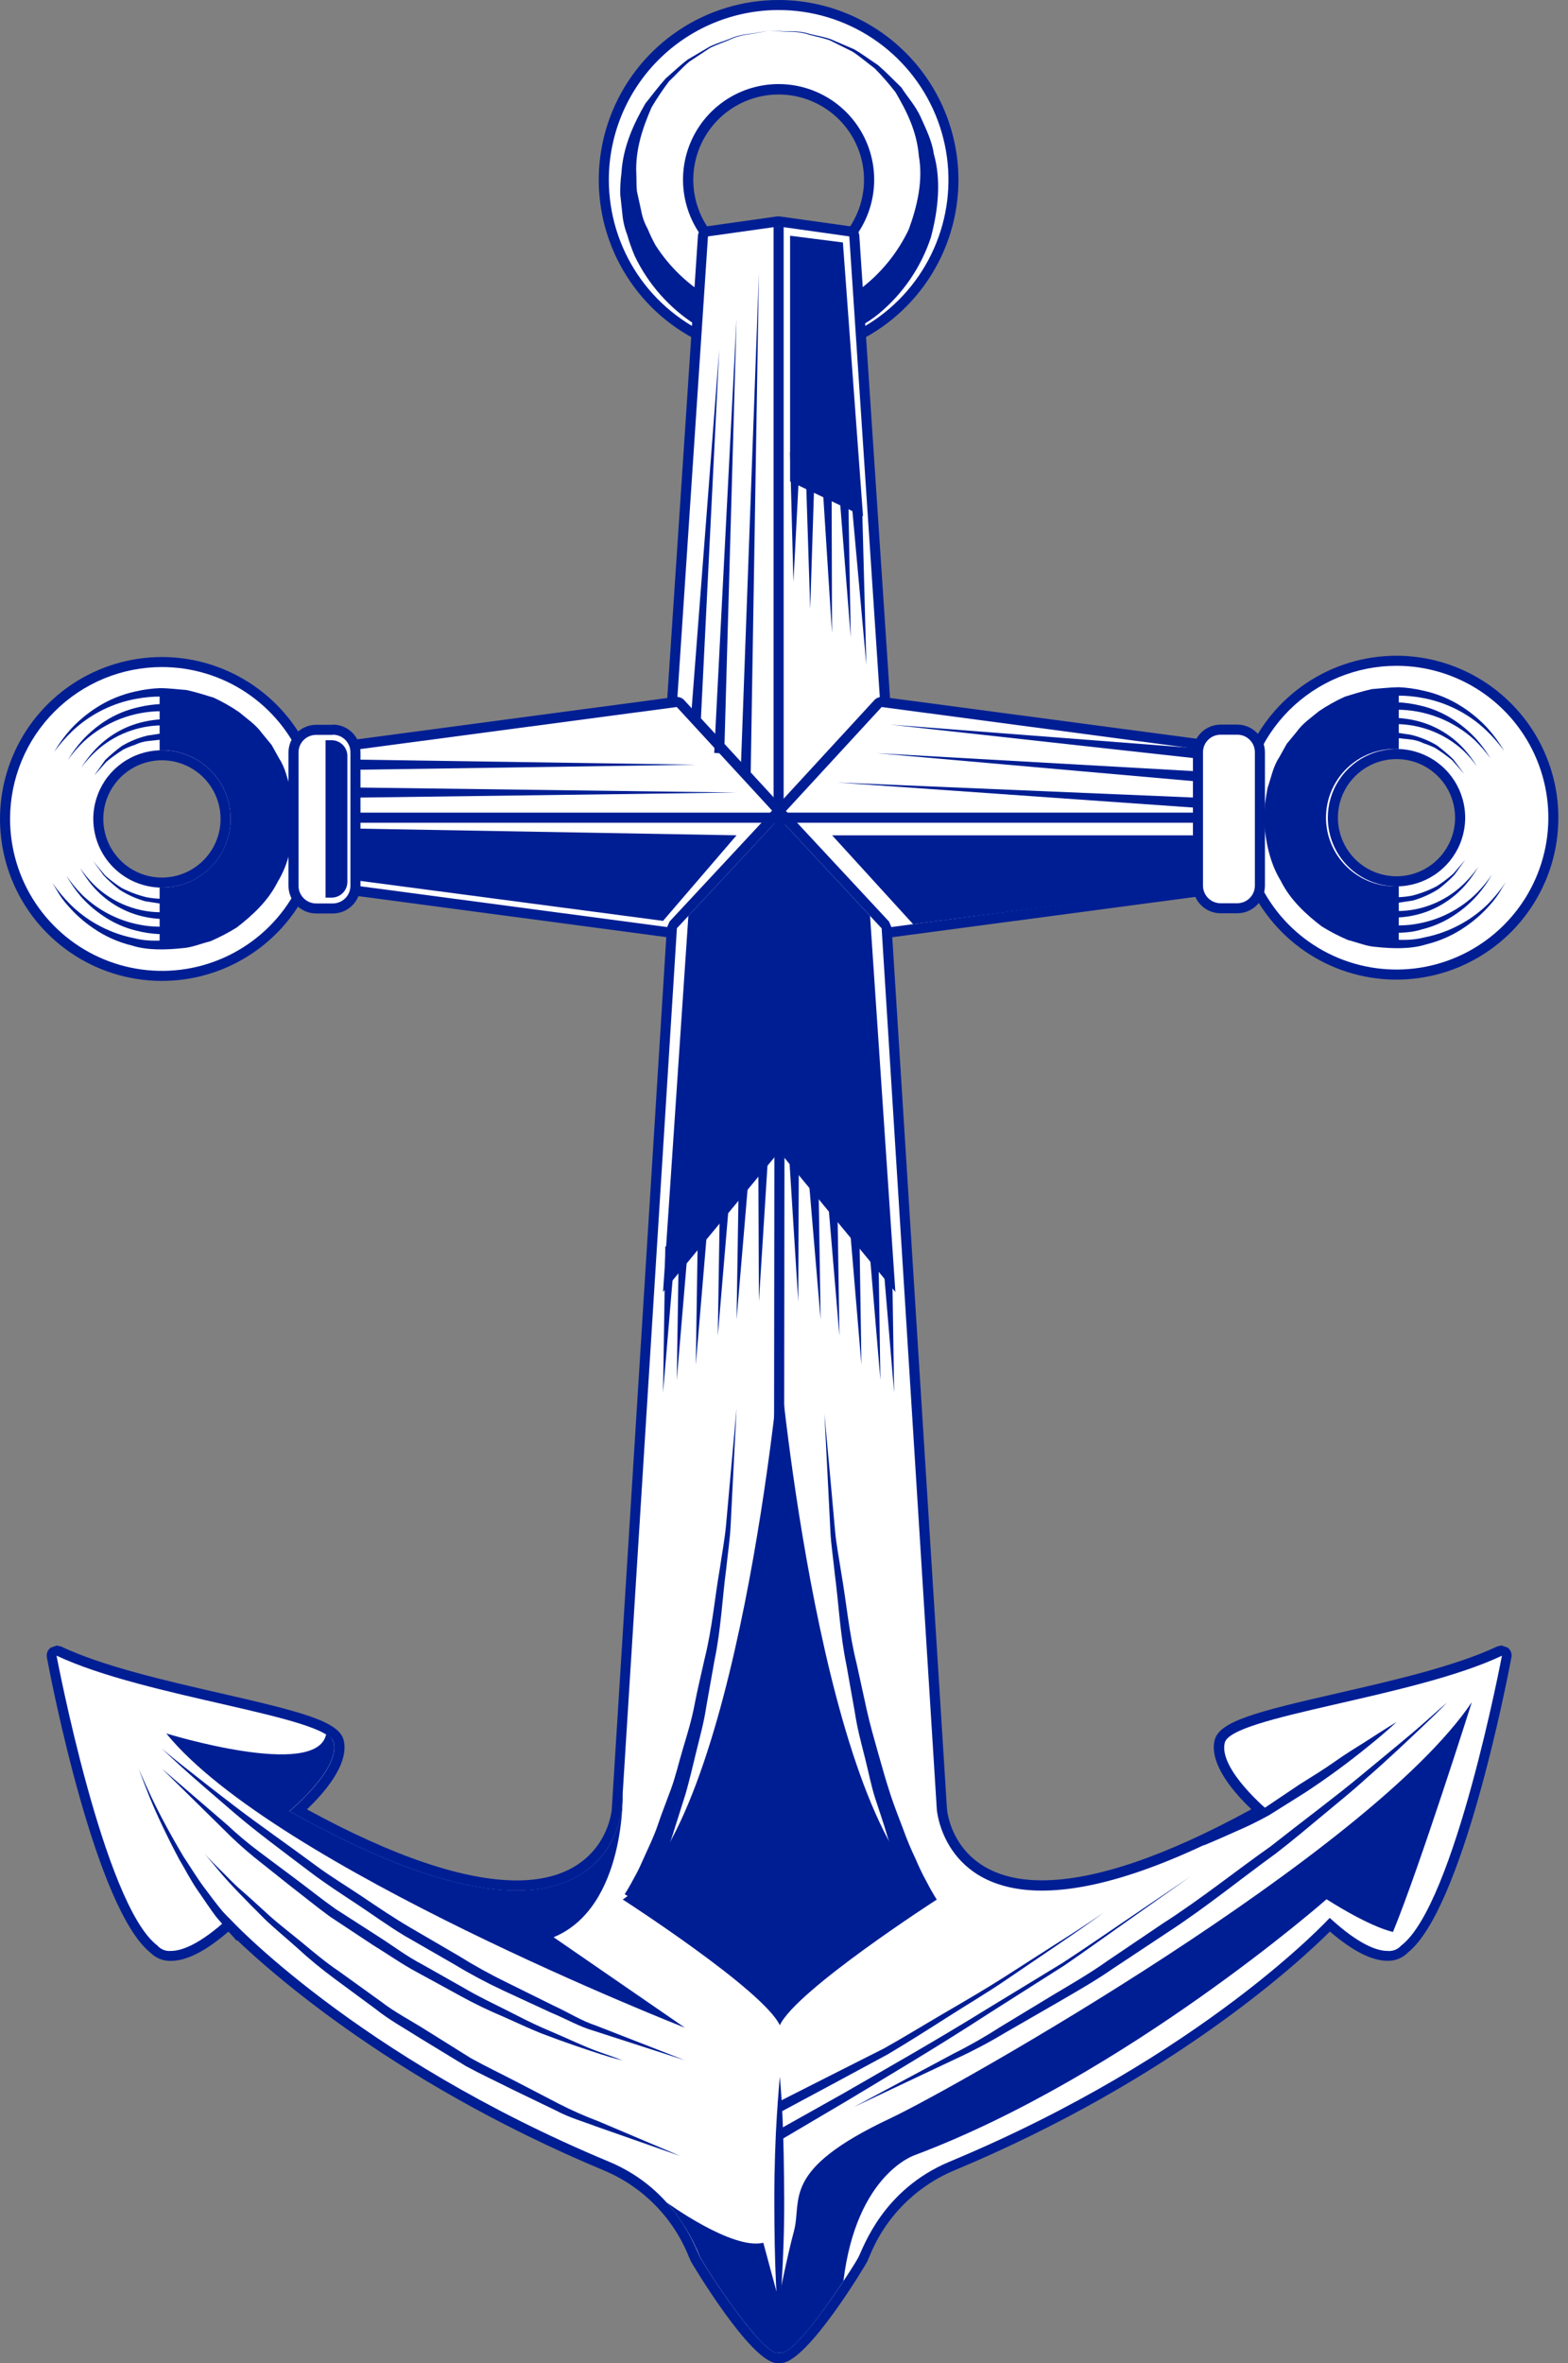 <svg width="73" height="110" viewBox="0 0 73 110" fill="none" xmlns="http://www.w3.org/2000/svg">
<rect x="0" y="0" width="73" height="110" fill="#808080" stroke="none"/>
<path d="M7.538 45.425C6.094 45.425 4.681 44.997 3.48 44.194C2.279 43.392 1.342 42.251 0.789 40.916C0.237 39.581 0.092 38.112 0.374 36.695C0.656 35.278 1.351 33.977 2.373 32.955C3.395 31.933 4.696 31.238 6.113 30.956C7.53 30.674 8.999 30.819 10.334 31.372C11.669 31.924 12.81 32.861 13.612 34.062C14.415 35.263 14.843 36.676 14.843 38.12C14.842 40.057 14.071 41.914 12.702 43.284C11.332 44.654 9.475 45.424 7.538 45.425ZM7.538 35.159C6.952 35.159 6.379 35.333 5.892 35.658C5.404 35.984 5.024 36.447 4.8 36.989C4.576 37.531 4.517 38.127 4.632 38.702C4.746 39.277 5.029 39.805 5.443 40.219C5.858 40.634 6.386 40.916 6.962 41.03C7.537 41.144 8.133 41.085 8.674 40.86C9.216 40.636 9.678 40.255 10.004 39.768C10.329 39.28 10.503 38.707 10.502 38.12C10.502 37.334 10.19 36.581 9.634 36.025C9.078 35.469 8.324 35.157 7.538 35.157V35.159Z" fill="white"/>
<path d="M7.539 31.051C8.937 31.051 10.305 31.465 11.468 32.242C12.631 33.019 13.538 34.123 14.073 35.416C14.609 36.708 14.749 38.13 14.476 39.502C14.204 40.873 13.53 42.134 12.541 43.123C11.552 44.112 10.292 44.785 8.92 45.058C7.548 45.331 6.126 45.191 4.834 44.655C3.542 44.12 2.437 43.213 1.66 42.05C0.883 40.887 0.469 39.519 0.469 38.12C0.469 37.192 0.652 36.273 1.008 35.415C1.363 34.557 1.884 33.778 2.54 33.122C3.196 32.465 3.976 31.945 4.833 31.589C5.691 31.234 6.61 31.051 7.539 31.051ZM7.539 41.318C8.171 41.318 8.79 41.131 9.316 40.78C9.842 40.429 10.252 39.93 10.494 39.346C10.737 38.761 10.8 38.118 10.677 37.498C10.554 36.878 10.25 36.308 9.803 35.86C9.356 35.413 8.786 35.108 8.165 34.984C7.545 34.861 6.902 34.924 6.318 35.166C5.733 35.408 5.234 35.818 4.882 36.344C4.531 36.87 4.343 37.488 4.343 38.12C4.344 38.968 4.681 39.781 5.28 40.38C5.879 40.979 6.691 41.317 7.539 41.318ZM7.539 30.584C6.048 30.584 4.59 31.026 3.35 31.855C2.11 32.683 1.144 33.861 0.574 35.238C0.003 36.616 -0.146 38.132 0.145 39.594C0.436 41.057 1.154 42.4 2.209 43.454C3.263 44.508 4.607 45.226 6.069 45.517C7.532 45.807 9.048 45.658 10.425 45.087C11.803 44.516 12.98 43.549 13.808 42.309C14.636 41.069 15.078 39.611 15.077 38.12C15.075 36.122 14.28 34.206 12.867 32.793C11.453 31.38 9.537 30.586 7.539 30.584ZM7.539 40.851C6.999 40.851 6.471 40.691 6.022 40.391C5.573 40.09 5.223 39.664 5.016 39.165C4.81 38.666 4.756 38.117 4.861 37.588C4.966 37.058 5.226 36.572 5.608 36.19C5.99 35.808 6.476 35.548 7.006 35.443C7.536 35.337 8.085 35.391 8.583 35.598C9.082 35.805 9.509 36.155 9.809 36.604C10.109 37.053 10.269 37.58 10.269 38.12C10.268 38.844 9.98 39.538 9.469 40.05C8.957 40.562 8.263 40.85 7.539 40.851Z" fill="#001E94"/>
<path d="M7.432 41.316H7.538C8.386 41.316 9.2 40.979 9.799 40.379C10.399 39.779 10.736 38.966 10.736 38.118C10.736 37.27 10.399 36.457 9.799 35.857C9.2 35.258 8.386 34.921 7.538 34.921H7.432V32.162H7.538C8.321 32.162 9.095 32.316 9.818 32.615C10.541 32.914 11.197 33.353 11.75 33.906C12.303 34.459 12.742 35.116 13.042 35.839C13.341 36.561 13.495 37.336 13.495 38.118C13.495 38.9 13.341 39.675 13.042 40.398C12.742 41.12 12.303 41.777 11.75 42.33C11.197 42.883 10.541 43.322 9.818 43.621C9.095 43.921 8.321 44.075 7.538 44.075H7.432V41.316Z" fill="#001E94"/>
<path d="M2.449 41.111C2.699 41.47 2.979 41.806 3.288 42.115C3.64 42.46 4.035 42.76 4.463 43.005C5.016 43.322 5.617 43.548 6.243 43.672C6.937 43.85 7.654 43.803 8.468 43.672C8.88 43.628 9.225 43.436 9.616 43.33C9.983 43.158 10.353 42.942 10.718 42.727C11.385 42.195 12.053 41.576 12.431 40.76C12.896 39.987 13.045 39.066 13.098 38.167C13.083 37.707 13.033 37.248 12.95 36.794C12.8 36.383 12.745 35.942 12.491 35.559L12.177 34.97L11.768 34.489C11.519 34.118 11.147 33.877 10.829 33.599C10.511 33.321 10.095 33.154 9.748 32.932C9.363 32.796 8.978 32.658 8.599 32.553C8.212 32.513 7.816 32.449 7.465 32.424C7.098 32.424 6.732 32.458 6.372 32.525C5.252 32.72 4.214 33.238 3.384 34.015C3.069 34.317 2.781 34.645 2.523 34.996C2.747 34.617 3.008 34.261 3.301 33.933C3.649 33.559 4.041 33.229 4.47 32.952C5.032 32.586 5.658 32.326 6.314 32.186C6.683 32.1 7.059 32.049 7.438 32.033C7.856 32.033 8.252 32.088 8.684 32.12C9.096 32.211 9.518 32.342 9.948 32.475C10.363 32.668 10.761 32.895 11.138 33.154C11.494 33.457 11.901 33.722 12.184 34.115L12.647 34.678L13.003 35.321C13.279 35.731 13.374 36.252 13.539 36.732C13.636 37.215 13.694 37.704 13.713 38.196C13.639 39.191 13.448 40.199 12.927 41.051C12.482 41.941 11.755 42.609 11.018 43.178C10.626 43.421 10.216 43.634 9.792 43.817C9.347 43.926 8.918 44.111 8.508 44.135C7.709 44.22 6.848 44.24 6.152 44.017C5.501 43.86 4.886 43.584 4.336 43.203C3.913 42.916 3.529 42.577 3.192 42.193C2.972 41.952 2.78 41.687 2.621 41.403L2.449 41.111Z" fill="#001E94"/>
<path d="M3.088 40.76C3.304 41.079 3.549 41.377 3.822 41.65C4.541 42.352 5.447 42.831 6.432 43.031C7.083 43.169 7.754 43.173 8.406 43.042C8.751 42.968 9.089 42.867 9.418 42.74C9.741 42.589 10.068 42.397 10.391 42.206C11.02 41.751 11.536 41.158 11.902 40.473C12.313 39.789 12.444 38.975 12.498 38.183C12.484 37.777 12.44 37.372 12.367 36.972C12.233 36.608 12.184 36.22 11.962 35.882L11.686 35.359L11.319 34.914C11.075 34.618 10.797 34.354 10.489 34.127C10.184 33.916 9.865 33.725 9.536 33.555C9.194 33.435 8.855 33.312 8.522 33.221C8.179 33.185 7.83 33.127 7.518 33.105C6.184 33.108 4.899 33.608 3.913 34.507C3.635 34.773 3.381 35.064 3.157 35.377C3.358 35.044 3.589 34.731 3.849 34.443C4.155 34.112 4.5 33.821 4.877 33.575C5.374 33.255 5.925 33.029 6.503 32.907C6.83 32.833 7.162 32.788 7.496 32.772C7.865 32.772 8.215 32.82 8.595 32.847C8.96 32.927 9.332 33.043 9.708 33.161C10.074 33.332 10.426 33.533 10.76 33.762C11.102 34.005 11.411 34.291 11.681 34.612L12.091 35.106L12.404 35.673C12.649 36.036 12.734 36.496 12.878 36.921C12.963 37.347 13.014 37.778 13.032 38.212C12.967 39.089 12.809 39.992 12.338 40.731C11.927 41.478 11.35 42.12 10.651 42.609C10.304 42.815 9.943 42.995 9.57 43.147C9.201 43.274 8.822 43.368 8.437 43.43C7.743 43.533 7.036 43.498 6.357 43.325C5.782 43.186 5.239 42.941 4.754 42.602C4.383 42.349 4.045 42.05 3.749 41.712C3.5 41.415 3.279 41.096 3.088 40.76Z" fill="#001E94"/>
<path d="M3.733 40.408C3.921 40.684 4.134 40.943 4.37 41.18C4.992 41.79 5.778 42.206 6.633 42.379C7.197 42.493 7.778 42.493 8.342 42.379C8.645 42.316 8.943 42.228 9.232 42.117C9.512 41.985 9.795 41.821 10.075 41.654C10.621 41.259 11.069 40.744 11.386 40.15C11.713 39.539 11.89 38.859 11.902 38.167C11.89 37.815 11.853 37.464 11.788 37.117C11.673 36.801 11.63 36.463 11.437 36.171L11.196 35.726L10.878 35.332C10.669 35.074 10.427 34.844 10.159 34.647C9.895 34.465 9.619 34.299 9.334 34.151C9.036 34.048 8.744 33.942 8.444 33.864C8.15 33.83 7.845 33.781 7.576 33.764C6.423 33.766 5.312 34.198 4.461 34.976C4.212 35.206 3.985 35.459 3.785 35.733C3.962 35.448 4.165 35.181 4.392 34.934C5.003 34.262 5.806 33.795 6.693 33.599C6.976 33.534 7.264 33.494 7.554 33.481C7.874 33.481 8.177 33.523 8.506 33.548C8.822 33.614 9.145 33.717 9.474 33.819C9.791 33.968 10.097 34.141 10.386 34.338C10.682 34.55 10.951 34.798 11.185 35.076L11.541 35.506L11.813 35.998C12.035 36.311 12.095 36.71 12.222 37.077C12.296 37.444 12.34 37.816 12.356 38.189C12.331 38.941 12.132 39.678 11.774 40.339C11.416 41.001 10.909 41.571 10.293 42.003C9.994 42.187 9.681 42.349 9.358 42.488C9.039 42.598 8.711 42.68 8.377 42.733C7.776 42.821 7.162 42.79 6.573 42.642C5.693 42.42 4.903 41.931 4.312 41.242C4.092 40.984 3.898 40.704 3.733 40.408Z" fill="#001E94"/>
<path d="M4.337 40.08L4.891 40.748C5.132 40.963 5.391 41.159 5.663 41.333C6.032 41.523 6.421 41.669 6.825 41.767C7.308 41.858 7.804 41.864 8.289 41.782C8.544 41.729 8.795 41.654 9.039 41.56C9.279 41.447 9.521 41.309 9.759 41.166C10.223 40.826 10.603 40.385 10.872 39.878C11.153 39.355 11.306 38.773 11.317 38.18C11.306 37.881 11.274 37.584 11.219 37.29C11.153 37.009 11.052 36.738 10.919 36.482C10.667 35.964 10.293 35.514 9.828 35.172C9.602 35.015 9.366 34.874 9.121 34.749C8.867 34.658 8.616 34.569 8.369 34.5C8.12 34.473 7.846 34.428 7.635 34.415L6.907 34.493C6.69 34.516 6.478 34.576 6.282 34.671C6.095 34.731 5.912 34.806 5.737 34.894C5.463 35.066 5.201 35.255 4.951 35.461L4.384 36.104L4.898 35.379C5.137 35.147 5.392 34.931 5.661 34.733C6.037 34.508 6.446 34.341 6.874 34.239L7.597 34.13C7.886 34.13 8.135 34.166 8.42 34.184C8.689 34.244 8.965 34.328 9.245 34.406C9.518 34.532 9.779 34.681 10.027 34.851C10.541 35.218 10.96 35.705 11.246 36.269C11.401 36.561 11.519 36.872 11.597 37.194C11.659 37.51 11.697 37.83 11.711 38.151C11.69 38.795 11.519 39.425 11.213 39.991C10.907 40.557 10.473 41.045 9.946 41.415C9.69 41.573 9.423 41.712 9.148 41.831C8.874 41.924 8.594 41.994 8.309 42.041C8.045 42.076 7.778 42.086 7.512 42.069L6.764 41.954C6.344 41.836 5.944 41.657 5.576 41.422C5.309 41.22 5.059 40.997 4.829 40.755L4.337 40.08Z" fill="#001E94"/>
<path d="M36.249 16.51C34.639 16.51 33.065 16.033 31.727 15.138C30.388 14.244 29.345 12.973 28.729 11.485C28.113 9.998 27.952 8.361 28.266 6.782C28.58 5.203 29.356 3.753 30.494 2.615C31.633 1.476 33.083 0.701 34.662 0.388C36.241 0.074 37.878 0.235 39.365 0.852C40.852 1.468 42.123 2.512 43.018 3.85C43.912 5.189 44.389 6.763 44.388 8.373C44.385 10.531 43.527 12.599 42.001 14.124C40.475 15.65 38.406 16.508 36.249 16.51ZM36.249 4.163C35.416 4.163 34.602 4.41 33.91 4.873C33.218 5.335 32.678 5.993 32.359 6.762C32.041 7.531 31.957 8.378 32.12 9.194C32.282 10.011 32.683 10.761 33.272 11.35C33.861 11.939 34.611 12.34 35.428 12.502C36.244 12.665 37.091 12.581 37.86 12.262C38.629 11.944 39.287 11.404 39.749 10.712C40.212 10.02 40.459 9.206 40.459 8.373C40.458 7.257 40.014 6.187 39.224 5.398C38.435 4.608 37.365 4.164 36.249 4.163Z" fill="white"/>
<path d="M36.248 0.467C37.812 0.467 39.341 0.93 40.641 1.799C41.942 2.667 42.955 3.902 43.554 5.346C44.153 6.791 44.31 8.38 44.005 9.914C43.7 11.448 42.947 12.857 41.842 13.963C40.736 15.068 39.328 15.822 37.794 16.127C36.26 16.432 34.671 16.276 33.226 15.677C31.781 15.079 30.546 14.066 29.677 12.765C28.809 11.465 28.345 9.937 28.345 8.373C28.345 6.277 29.178 4.266 30.66 2.784C32.142 1.301 34.152 0.468 36.248 0.467ZM36.248 12.814C37.129 12.814 37.989 12.553 38.721 12.064C39.453 11.575 40.023 10.88 40.36 10.067C40.697 9.254 40.785 8.359 40.613 7.496C40.441 6.633 40.018 5.84 39.395 5.217C38.773 4.595 37.98 4.171 37.117 3.999C36.254 3.828 35.359 3.916 34.545 4.253C33.732 4.59 33.037 5.16 32.548 5.892C32.059 6.624 31.798 7.484 31.798 8.364C31.798 9.544 32.267 10.676 33.102 11.511C33.936 12.345 35.068 12.814 36.248 12.814ZM36.248 0C34.593 0 32.974 0.491 31.597 1.411C30.22 2.331 29.147 3.639 28.513 5.169C27.879 6.699 27.713 8.382 28.036 10.007C28.36 11.631 29.157 13.123 30.328 14.294C31.499 15.465 32.991 16.262 34.615 16.585C36.239 16.908 37.923 16.742 39.453 16.109C40.983 15.475 42.29 14.402 43.211 13.025C44.13 11.648 44.622 10.029 44.622 8.373C44.619 6.153 43.736 4.025 42.167 2.455C40.597 0.885 38.468 0.002 36.248 0V0ZM36.248 12.347C35.463 12.347 34.694 12.113 34.041 11.676C33.388 11.239 32.879 10.618 32.579 9.892C32.278 9.166 32.2 8.367 32.353 7.596C32.507 6.826 32.886 6.118 33.441 5.562C33.997 5.007 34.706 4.628 35.476 4.475C36.247 4.322 37.046 4.401 37.772 4.702C38.498 5.003 39.119 5.512 39.555 6.165C39.992 6.819 40.225 7.587 40.225 8.373C40.224 9.427 39.804 10.438 39.059 11.183C38.313 11.928 37.303 12.347 36.248 12.347Z" fill="#001E94"/>
<path d="M35.811 1.431L35.324 1.517C35.016 1.602 34.52 1.582 33.975 1.849C33.699 1.967 33.379 2.071 33.061 2.227L32.088 2.873C31.77 3.14 31.476 3.473 31.142 3.791C30.851 4.178 30.582 4.581 30.335 4.997C29.934 5.919 29.567 6.96 29.625 8.097C29.636 8.362 29.625 8.696 29.654 8.911C29.718 9.207 29.785 9.508 29.85 9.801C29.901 10.095 30.001 10.378 30.146 10.638C30.255 10.902 30.378 11.16 30.515 11.41C31.166 12.43 32.054 13.278 33.103 13.88C33.67 14.103 34.215 14.396 34.821 14.485C35.372 14.688 36.111 14.594 36.561 14.657C37.809 14.56 39.012 14.145 40.054 13.451C41.017 12.722 41.79 11.771 42.308 10.68C42.715 9.568 42.976 8.391 42.78 7.272C42.68 6.088 42.208 5.18 41.69 4.29C41.392 3.908 41.074 3.543 40.737 3.195C40.368 2.919 40.034 2.626 39.685 2.401L38.641 1.88C38.303 1.758 37.974 1.7 37.684 1.62C37.11 1.422 36.623 1.504 36.305 1.457L35.811 1.431ZM35.811 1.431L36.305 1.446C36.623 1.484 37.112 1.393 37.693 1.578C37.985 1.653 38.319 1.704 38.663 1.82L39.749 2.287C40.116 2.492 40.477 2.768 40.877 3.031C41.233 3.342 41.587 3.698 41.965 4.074C42.248 4.519 42.633 4.931 42.871 5.467C43.109 6.003 43.396 6.58 43.472 7.154C43.817 8.353 43.694 9.721 43.336 11.059C42.878 12.44 42.041 13.666 40.922 14.597C39.796 15.529 38.074 16.081 36.816 16.21C36.278 16.21 36.009 16.183 35.595 16.168C35.217 16.154 34.843 16.088 34.482 15.974C33.724 15.845 33.058 15.464 32.395 15.128C31.166 14.345 30.181 13.234 29.552 11.92C29.413 11.595 29.294 11.261 29.198 10.921C29.077 10.611 29.002 10.286 28.975 9.955C28.942 9.648 28.909 9.341 28.875 9.04C28.871 8.713 28.889 8.386 28.931 8.061C29.004 6.815 29.518 5.734 30.043 4.824C30.373 4.408 30.677 4.005 30.993 3.651C31.356 3.34 31.681 3.022 32.019 2.772L33.038 2.172C33.365 2.014 33.69 1.92 33.971 1.811C34.525 1.555 35.019 1.589 35.328 1.506L35.811 1.431Z" fill="#001E94"/>
<path d="M36.249 38.298L36.077 38.221L31.336 33.067L31.273 32.896L32.726 10.992L32.927 10.774L36.218 10.311L39.573 10.774L39.773 10.992L41.226 32.896L41.164 33.067L36.422 38.221L36.249 38.298Z" fill="white"/>
<path d="M36.249 10.542L39.54 11.005L40.991 32.911L36.249 38.062L31.507 32.911L32.96 11.005L36.249 10.542ZM36.249 10.073H36.185L32.894 10.538C32.788 10.553 32.69 10.604 32.617 10.683C32.544 10.762 32.501 10.863 32.493 10.97L31.04 32.873C31.036 32.937 31.044 33.001 31.066 33.061C31.087 33.121 31.119 33.176 31.163 33.223L35.904 38.374C35.948 38.421 36.002 38.459 36.061 38.485C36.12 38.511 36.184 38.525 36.249 38.525C36.314 38.525 36.378 38.511 36.437 38.485C36.497 38.459 36.55 38.421 36.594 38.374L41.338 33.223C41.38 33.175 41.413 33.12 41.434 33.06C41.455 33 41.464 32.937 41.46 32.873L40.007 10.97C40 10.863 39.956 10.761 39.884 10.683C39.811 10.604 39.713 10.553 39.607 10.538L36.316 10.077L36.249 10.073Z" fill="#001E94"/>
<path d="M13.867 41.105L13.664 40.873V35.252L13.867 35.019L31.507 32.676L31.681 32.751L36.422 37.905V38.221L31.681 43.374L31.507 43.45L13.867 41.105Z" fill="white"/>
<path d="M31.507 32.911L36.249 38.062L31.507 43.214L13.898 40.873V35.252L31.507 32.911ZM31.507 32.442H31.447L13.838 34.787C13.725 34.802 13.621 34.857 13.546 34.943C13.471 35.028 13.43 35.138 13.431 35.252V40.873C13.43 40.986 13.472 41.096 13.547 41.181C13.622 41.267 13.725 41.322 13.838 41.336L31.447 43.679H31.507C31.572 43.678 31.636 43.665 31.696 43.639C31.755 43.613 31.808 43.575 31.852 43.527L36.594 38.374C36.675 38.289 36.719 38.176 36.719 38.058C36.719 37.941 36.675 37.828 36.594 37.742L31.852 32.589C31.808 32.542 31.755 32.504 31.695 32.479C31.636 32.454 31.572 32.441 31.507 32.442Z" fill="#001E94"/>
<path d="M13.898 38.298H36.249L36.416 38.227L36.484 38.062V10.543H36.015V37.827H13.898V38.298Z" fill="#001E94"/>
<path d="M14.716 42.277C14.437 42.276 14.169 42.165 13.972 41.967C13.775 41.77 13.664 41.502 13.664 41.222V35.014C13.664 34.735 13.775 34.468 13.972 34.27C14.17 34.073 14.437 33.962 14.716 33.962H15.493C15.772 33.962 16.04 34.073 16.238 34.27C16.436 34.467 16.547 34.735 16.548 35.014V41.222C16.548 41.361 16.52 41.498 16.468 41.626C16.415 41.754 16.337 41.87 16.239 41.968C16.141 42.066 16.025 42.144 15.897 42.197C15.769 42.25 15.632 42.277 15.493 42.277H14.716Z" fill="white"/>
<path d="M15.493 34.2C15.601 34.2 15.707 34.221 15.807 34.261C15.906 34.302 15.997 34.362 16.073 34.438C16.149 34.514 16.21 34.604 16.251 34.703C16.293 34.803 16.314 34.909 16.314 35.017V41.225C16.316 41.333 16.295 41.441 16.255 41.541C16.214 41.642 16.153 41.734 16.077 41.811C16.001 41.888 15.91 41.949 15.81 41.991C15.709 42.033 15.602 42.055 15.493 42.055H14.717C14.499 42.054 14.291 41.967 14.138 41.813C13.984 41.659 13.898 41.451 13.898 41.233V35.026C13.898 34.918 13.919 34.812 13.96 34.712C14.002 34.613 14.062 34.523 14.138 34.447C14.214 34.371 14.304 34.311 14.404 34.27C14.503 34.23 14.609 34.209 14.717 34.209H15.493V34.2ZM15.493 33.739H14.717C14.376 33.74 14.049 33.876 13.808 34.117C13.567 34.358 13.431 34.685 13.431 35.026V41.233C13.431 41.575 13.566 41.902 13.807 42.144C14.048 42.385 14.376 42.521 14.717 42.522H15.493C15.662 42.522 15.83 42.489 15.986 42.424C16.143 42.359 16.285 42.264 16.404 42.145C16.524 42.025 16.619 41.883 16.684 41.727C16.748 41.57 16.782 41.403 16.782 41.233V35.026C16.782 34.856 16.75 34.688 16.686 34.53C16.621 34.373 16.526 34.23 16.407 34.11C16.287 33.99 16.145 33.894 15.988 33.829C15.831 33.764 15.663 33.73 15.493 33.73V33.739Z" fill="#001E94"/>
<path d="M15.473 34.458H15.157V41.783H15.473C15.667 41.774 15.85 41.688 15.981 41.545C16.112 41.401 16.18 41.212 16.172 41.018V35.221C16.18 35.028 16.111 34.839 15.98 34.696C15.849 34.553 15.667 34.467 15.473 34.458Z" fill="#001E94"/>
<path d="M41.047 43.45L40.876 43.374L36.134 38.221V37.905L40.876 32.751L41.047 32.676L58.687 35.019L58.892 35.252V40.873L58.687 41.105L41.047 43.45Z" fill="white"/>
<path d="M41.047 32.912L58.656 35.253V40.873L41.047 43.214L36.305 38.063L41.047 32.912ZM41.047 32.442C40.982 32.442 40.918 32.456 40.858 32.482C40.799 32.508 40.746 32.546 40.702 32.594L35.96 37.747C35.881 37.833 35.836 37.946 35.836 38.063C35.836 38.18 35.881 38.293 35.96 38.379L40.702 43.532C40.746 43.58 40.8 43.617 40.859 43.644C40.918 43.669 40.982 43.683 41.047 43.684H41.109L58.719 41.341C58.831 41.326 58.935 41.272 59.01 41.186C59.085 41.101 59.126 40.991 59.126 40.878V35.253C59.126 35.139 59.085 35.029 59.01 34.943C58.935 34.858 58.831 34.802 58.719 34.788L41.109 32.447L41.047 32.442Z" fill="#001E94"/>
<path d="M58.656 37.827H36.305V38.298H58.656" fill="#001E94"/>
<path d="M65.016 45.367C63.571 45.368 62.158 44.94 60.957 44.137C59.755 43.335 58.818 42.194 58.265 40.859C57.712 39.525 57.567 38.056 57.849 36.639C58.13 35.221 58.826 33.919 59.847 32.898C60.869 31.876 62.17 31.18 63.587 30.898C65.005 30.616 66.474 30.76 67.808 31.313C69.143 31.866 70.284 32.802 71.087 34.004C71.89 35.205 72.319 36.617 72.319 38.062C72.316 39.999 71.546 41.855 70.177 43.224C68.808 44.594 66.952 45.364 65.016 45.367ZM65.016 35.101C64.43 35.101 63.857 35.274 63.37 35.6C62.883 35.925 62.504 36.388 62.28 36.929C62.055 37.47 61.997 38.066 62.111 38.64C62.225 39.215 62.507 39.742 62.922 40.157C63.336 40.571 63.863 40.853 64.438 40.967C65.012 41.081 65.608 41.023 66.149 40.798C66.69 40.574 67.153 40.195 67.478 39.708C67.804 39.221 67.977 38.648 67.977 38.062C67.977 37.277 67.665 36.524 67.109 35.969C66.554 35.413 65.801 35.101 65.016 35.101Z" fill="white"/>
<path d="M65.016 30.993C66.414 30.993 67.78 31.408 68.943 32.185C70.105 32.962 71.011 34.066 71.546 35.357C72.082 36.649 72.222 38.07 71.949 39.442C71.676 40.813 71.003 42.073 70.014 43.061C69.025 44.05 67.766 44.723 66.395 44.996C65.023 45.269 63.602 45.129 62.31 44.594C61.019 44.059 59.914 43.153 59.138 41.99C58.361 40.828 57.946 39.461 57.946 38.063C57.946 37.134 58.129 36.215 58.484 35.357C58.839 34.499 59.36 33.72 60.016 33.063C60.673 32.407 61.452 31.886 62.31 31.531C63.168 31.176 64.087 30.993 65.016 30.993ZM65.016 41.26C65.648 41.26 66.266 41.072 66.792 40.721C67.318 40.37 67.728 39.87 67.97 39.286C68.212 38.702 68.275 38.059 68.151 37.439C68.028 36.819 67.724 36.249 67.276 35.802C66.829 35.354 66.26 35.05 65.639 34.926C65.019 34.803 64.376 34.867 63.792 35.108C63.208 35.35 62.708 35.76 62.357 36.286C62.005 36.812 61.818 37.43 61.818 38.063C61.818 38.911 62.155 39.724 62.755 40.324C63.354 40.923 64.168 41.26 65.016 41.26ZM65.016 30.524C63.524 30.523 62.067 30.965 60.827 31.793C59.587 32.621 58.62 33.799 58.049 35.176C57.478 36.554 57.329 38.069 57.619 39.532C57.91 40.994 58.628 42.338 59.682 43.392C60.736 44.447 62.079 45.165 63.542 45.456C65.004 45.747 66.52 45.598 67.898 45.028C69.275 44.457 70.453 43.491 71.281 42.251C72.11 41.011 72.552 39.554 72.552 38.063C72.549 36.064 71.755 34.148 70.342 32.735C68.929 31.322 67.014 30.527 65.016 30.524ZM65.016 40.791C64.476 40.791 63.949 40.63 63.5 40.331C63.051 40.031 62.702 39.605 62.495 39.106C62.289 38.608 62.235 38.059 62.34 37.53C62.445 37.001 62.705 36.515 63.087 36.134C63.468 35.752 63.954 35.492 64.483 35.387C65.012 35.282 65.561 35.336 66.059 35.542C66.558 35.749 66.984 36.098 67.284 36.547C67.584 36.996 67.743 37.523 67.743 38.063C67.743 38.786 67.455 39.479 66.944 39.991C66.432 40.502 65.739 40.79 65.016 40.791Z" fill="#001E94"/>
<path d="M65.122 41.256H65.015C64.588 41.267 64.164 41.193 63.766 41.037C63.368 40.882 63.006 40.648 62.7 40.35C62.394 40.052 62.151 39.696 61.985 39.303C61.819 38.909 61.733 38.486 61.733 38.059C61.733 37.632 61.819 37.21 61.985 36.816C62.151 36.423 62.394 36.067 62.7 35.769C63.006 35.471 63.368 35.237 63.766 35.082C64.164 34.926 64.588 34.852 65.015 34.863H65.122V32.108H65.015C63.435 32.108 61.92 32.736 60.803 33.853C59.686 34.97 59.059 36.485 59.059 38.065C59.059 39.645 59.686 41.16 60.803 42.277C61.92 43.394 63.435 44.022 65.015 44.022H65.122V41.256Z" fill="#001E94"/>
<path d="M56.826 42.277C56.688 42.277 56.55 42.25 56.423 42.197C56.295 42.144 56.178 42.066 56.08 41.968C55.983 41.87 55.905 41.754 55.852 41.626C55.799 41.498 55.772 41.361 55.772 41.222V35.014C55.772 34.735 55.883 34.467 56.081 34.27C56.279 34.073 56.547 33.962 56.826 33.962H57.603C57.882 33.962 58.15 34.073 58.347 34.27C58.544 34.468 58.655 34.735 58.655 35.014V41.222C58.655 41.502 58.544 41.77 58.347 41.967C58.15 42.165 57.882 42.276 57.603 42.277H56.826Z" fill="white"/>
<path d="M57.603 34.2C57.711 34.2 57.817 34.221 57.917 34.261C58.016 34.302 58.106 34.362 58.182 34.438C58.258 34.514 58.319 34.604 58.36 34.704C58.401 34.803 58.422 34.909 58.422 35.017V41.225C58.422 41.442 58.336 41.651 58.183 41.804C58.029 41.958 57.821 42.045 57.603 42.046H56.827C56.609 42.046 56.4 41.959 56.246 41.805C56.092 41.651 56.006 41.442 56.006 41.225V35.017C56.006 34.909 56.028 34.803 56.069 34.703C56.11 34.604 56.171 34.514 56.247 34.438C56.324 34.362 56.414 34.302 56.513 34.261C56.613 34.221 56.719 34.2 56.827 34.2H57.603ZM57.603 33.73H56.827C56.486 33.73 56.158 33.866 55.917 34.107C55.675 34.348 55.539 34.675 55.539 35.017V41.225C55.539 41.566 55.674 41.894 55.916 42.136C56.157 42.377 56.485 42.513 56.827 42.513H57.603C57.945 42.512 58.272 42.376 58.513 42.135C58.754 41.893 58.89 41.566 58.89 41.225V35.017C58.889 34.676 58.753 34.349 58.512 34.108C58.271 33.867 57.944 33.731 57.603 33.73Z" fill="#001E94"/>
<path d="M36.223 109.742C35.132 109.742 32.407 105.22 32.382 105.173L32.286 104.964C31.922 104.044 31.378 103.206 30.687 102.498C29.996 101.789 29.172 101.225 28.261 100.837C17.608 96.387 11.673 90.641 10.643 89.591C9.566 90.552 8.663 91.04 7.957 91.04C7.8 91.053 7.642 91.028 7.497 90.967C7.351 90.905 7.223 90.81 7.123 90.688C4.631 88.817 2.484 77.585 2.395 77.115L2.481 76.892L2.624 76.844L2.724 76.868C4.684 77.796 7.641 78.475 10.254 79.073C13.749 79.874 15.581 80.328 15.756 81.076C16.021 82.206 14.515 83.704 13.872 84.278C18.064 86.598 21.481 87.775 24.038 87.775C28.395 87.775 28.686 84.364 28.695 84.215L31.265 43.207L31.328 43.062L36.049 37.998L36.167 37.873L36.272 37.849H36.307H36.383L36.543 38.053L41.216 43.047L41.278 43.191L43.848 84.202C43.848 84.344 44.16 87.762 48.505 87.762C51.062 87.762 54.48 86.585 58.674 84.264C58.031 83.69 56.525 82.193 56.787 81.062C56.963 80.31 58.79 79.856 62.29 79.06C64.902 78.461 67.853 77.782 69.822 76.855L69.92 76.83L70.064 76.879L70.151 77.102C70.06 77.58 67.913 88.812 65.371 90.737C65.385 90.737 65.149 91.037 64.599 91.037C63.894 91.037 62.991 90.55 61.914 89.589C60.883 90.639 54.949 96.391 44.295 100.835C43.386 101.223 42.563 101.789 41.873 102.497C41.183 103.206 40.641 104.045 40.277 104.964L40.181 105.176C40.159 105.22 37.422 109.764 36.374 109.764L36.223 109.742Z" fill="white"/>
<path d="M36.304 38.063V38.121L41.046 43.214L43.614 84.225C43.614 84.225 43.879 88.007 48.509 88.007C50.801 88.007 54.159 87.082 59.083 84.318C59.083 84.318 56.729 82.373 57.018 81.13C57.307 79.886 65.796 79.027 69.924 77.073C69.924 77.073 67.732 88.67 65.233 90.566C65.155 90.654 65.057 90.723 64.948 90.766C64.838 90.809 64.72 90.826 64.603 90.815C64.1 90.815 63.255 90.515 61.906 89.276C61.906 89.276 56.008 95.711 44.21 100.624C41.095 101.925 40.205 104.607 39.965 105.074C39.724 105.541 37.152 109.524 36.367 109.524H36.307H36.251H36.191C35.403 109.524 32.822 105.519 32.593 105.074C32.364 104.629 31.467 101.925 28.348 100.624C16.555 95.706 10.653 89.276 10.653 89.276C9.303 90.517 8.457 90.815 7.954 90.815C7.837 90.826 7.719 90.808 7.609 90.764C7.5 90.72 7.402 90.651 7.325 90.562C4.824 88.666 2.632 77.069 2.632 77.069C6.76 79.022 15.246 79.879 15.538 81.125C15.829 82.371 13.475 84.314 13.475 84.314C18.399 87.077 21.759 88.003 24.049 88.003C28.675 88.003 28.944 84.22 28.944 84.22L31.514 43.209L36.255 38.116V38.058L36.284 38.087L36.311 38.058L36.304 38.063ZM36.258 37.613L36.093 37.644C36.033 37.667 35.978 37.701 35.931 37.745C35.885 37.789 35.847 37.842 35.822 37.9L31.171 42.898L31.047 43.187L28.483 84.196C28.483 84.327 28.172 87.533 24.058 87.533C21.61 87.533 18.314 86.421 14.289 84.225C15.053 83.501 16.267 82.142 16.003 81.016C15.796 80.126 14.013 79.681 10.324 78.833C7.725 78.239 4.781 77.563 2.843 76.644L2.643 76.599L2.356 76.699C2.287 76.751 2.235 76.822 2.204 76.903C2.173 76.983 2.166 77.071 2.183 77.156C2.405 78.353 4.459 88.86 7.004 90.898C7.129 91.024 7.279 91.123 7.444 91.189C7.609 91.254 7.786 91.285 7.963 91.278C8.689 91.278 9.588 90.82 10.633 89.916C12.018 91.303 17.93 96.792 28.165 101.053C29.048 101.43 29.848 101.978 30.519 102.665C31.19 103.353 31.718 104.166 32.072 105.058L32.172 105.281C32.197 105.328 34.967 110 36.178 110H36.264H36.353C37.582 110 40.359 105.328 40.372 105.281L40.47 105.058C40.825 104.166 41.352 103.353 42.023 102.665C42.694 101.978 43.494 101.43 44.377 101.053C54.613 96.785 60.518 91.303 61.915 89.912C62.966 90.815 63.864 91.274 64.585 91.274C64.763 91.281 64.94 91.251 65.105 91.185C65.27 91.12 65.42 91.02 65.544 90.893C68.092 88.855 70.141 78.348 70.366 77.151C70.383 77.066 70.376 76.979 70.345 76.898C70.314 76.817 70.261 76.747 70.193 76.695L69.906 76.595L69.708 76.639C67.77 77.558 64.823 78.235 62.225 78.829C58.535 79.674 56.753 80.122 56.546 81.014C56.284 82.138 57.496 83.497 58.26 84.22C54.25 86.416 50.957 87.529 48.509 87.529C44.393 87.529 44.094 84.327 44.086 84.191L41.513 43.187L41.389 42.898L36.703 37.86L36.48 37.656L36.344 37.62L36.258 37.613Z" fill="#001E94"/>
<path d="M36.069 38.062L36.015 87.359C36.012 87.392 36.016 87.425 36.026 87.457C36.036 87.488 36.053 87.516 36.075 87.541C36.097 87.565 36.124 87.585 36.154 87.598C36.185 87.611 36.217 87.618 36.25 87.618C36.283 87.618 36.316 87.611 36.346 87.598C36.376 87.585 36.403 87.565 36.425 87.541C36.447 87.516 36.464 87.488 36.474 87.457C36.484 87.425 36.488 87.392 36.485 87.359L36.538 38.062C36.541 38.03 36.538 37.997 36.527 37.965C36.517 37.934 36.5 37.906 36.478 37.881C36.456 37.857 36.429 37.837 36.399 37.824C36.369 37.811 36.336 37.804 36.303 37.804C36.27 37.804 36.238 37.811 36.208 37.824C36.178 37.837 36.151 37.857 36.129 37.881C36.107 37.906 36.09 37.934 36.08 37.965C36.069 37.997 36.066 38.03 36.069 38.062Z" fill="#001E94"/>
<path d="M32.048 42.635L30.869 60.14L36.249 53.636L36.305 38.062L32.048 42.635Z" fill="#001E94"/>
<path d="M40.506 42.635L41.685 60.14L36.305 53.636L36.249 38.062L40.506 42.635Z" fill="#001E94"/>
<path d="M34.865 54.646L34.291 61.426L34.398 54.622L34.865 54.646Z" fill="#001E94"/>
<path d="M33.991 55.405L33.417 62.185L33.524 55.383L33.991 55.405Z" fill="#001E94"/>
<path d="M32.965 56.756L32.393 63.535L32.498 56.733L32.965 56.756Z" fill="#001E94"/>
<path d="M32.081 57.459L31.507 64.241L31.614 57.437L32.081 57.459Z" fill="#001E94"/>
<path d="M31.443 58.042L30.869 64.824L30.974 58.02L31.443 58.042Z" fill="#001E94"/>
<path d="M35.773 53.587L35.332 60.578L35.303 53.574L35.773 53.587Z" fill="#001E94"/>
<path d="M38.1 54.622L38.205 61.426L37.63 54.646L38.1 54.622Z" fill="#001E94"/>
<path d="M38.976 55.383L39.08 62.185L38.508 55.405L38.976 55.383Z" fill="#001E94"/>
<path d="M40.001 56.733L40.105 63.535L39.534 56.756L40.001 56.733Z" fill="#001E94"/>
<path d="M40.884 57.437L40.988 64.241L40.416 57.459L40.884 57.437Z" fill="#001E94"/>
<path d="M41.522 58.02L41.627 64.824L41.055 58.042L41.522 58.02Z" fill="#001E94"/>
<path d="M37.192 53.574L37.163 60.578L36.723 53.587L37.192 53.574Z" fill="#001E94"/>
<path d="M36.305 63.535C36.305 63.535 34.376 84.896 28.991 88.421C28.991 88.421 35.537 92.635 36.305 94.275C37.07 92.635 43.618 88.421 43.618 88.421C38.232 84.907 36.305 63.535 36.305 63.535Z" fill="#001E94"/>
<path d="M29.084 88.174C29.084 88.174 29.291 87.86 29.57 87.324C29.723 87.064 29.874 86.707 30.055 86.307C30.235 85.906 30.455 85.459 30.629 84.941C30.802 84.422 31.02 83.875 31.236 83.287C31.452 82.7 31.599 82.053 31.795 81.398C31.991 80.744 32.202 80.063 32.335 79.356C32.469 78.648 32.645 77.938 32.803 77.22C33.159 75.798 33.281 74.327 33.519 72.974C33.615 72.307 33.742 71.639 33.8 71.012C33.857 70.384 33.908 69.788 33.96 69.232C34.158 67.035 34.291 65.571 34.291 65.571C34.291 65.571 34.218 67.04 34.104 69.243C34.078 69.794 34.046 70.391 34.015 71.023C33.984 71.655 33.882 72.313 33.813 73.001C33.63 74.367 33.566 75.849 33.263 77.295L32.878 79.465C32.772 80.186 32.576 80.876 32.413 81.55C32.251 82.224 32.095 82.885 31.922 83.492L31.376 85.221C31.221 85.755 31.009 86.225 30.842 86.65C30.675 87.075 30.531 87.442 30.371 87.744C30.077 88.361 29.89 88.67 29.89 88.67L29.084 88.174Z" fill="#001E94"/>
<path d="M42.791 88.9C42.791 88.9 42.604 88.59 42.311 87.974C42.15 87.671 42.01 87.306 41.839 86.879C41.667 86.452 41.461 85.989 41.305 85.448C41.149 84.908 40.949 84.336 40.753 83.735C40.557 83.134 40.433 82.469 40.261 81.795C40.09 81.121 39.905 80.431 39.798 79.71L39.413 77.54C39.111 76.094 39.044 74.612 38.862 73.246C38.795 72.558 38.69 71.9 38.659 71.268C38.628 70.636 38.599 70.037 38.57 69.488C38.459 67.285 38.383 65.816 38.383 65.816L38.717 69.477C38.766 70.026 38.819 70.618 38.877 71.257C38.935 71.895 39.062 72.538 39.164 73.206C39.402 74.561 39.525 76.027 39.883 77.449C40.039 78.166 40.194 78.882 40.35 79.585C40.506 80.288 40.704 80.969 40.889 81.628C41.073 82.287 41.256 82.921 41.45 83.517C41.643 84.113 41.868 84.659 42.057 85.17C42.224 85.635 42.414 86.091 42.629 86.537C42.774 86.884 42.936 87.223 43.116 87.553C43.392 88.09 43.599 88.403 43.599 88.403L42.791 88.9Z" fill="#001E94"/>
<path d="M41.458 98.603C36.305 101.028 37.364 102.386 36.959 103.874C36.659 104.976 36.249 107.036 36.249 107.036L35.537 104.399C34.089 104.751 31.038 102.522 31.038 102.522C31.698 103.277 32.224 104.138 32.596 105.069C32.831 105.539 35.553 109.753 36.254 109.519H36.309C36.81 109.686 38.347 107.575 39.267 106.182C39.872 101.175 42.604 100.314 42.604 100.314C52.417 96.625 61.758 88.41 61.758 88.41C63.916 89.774 64.853 89.93 64.853 89.93C66.103 86.888 68.522 79.236 68.522 79.236C63.776 86.274 44.46 97.19 41.458 98.603Z" fill="#001E94"/>
<path d="M67.374 79.247C67.374 79.247 55.544 90.875 39.768 98.076L67.374 79.247Z" fill="white"/>
<path d="M67.373 79.247C67.373 79.247 67.013 79.628 66.345 80.26C65.678 80.891 64.732 81.802 63.546 82.836C62.965 83.368 62.3 83.902 61.606 84.481C60.912 85.059 60.186 85.671 59.405 86.274C57.81 87.427 56.181 88.759 54.421 89.91L51.806 91.643C50.956 92.233 50.069 92.731 49.219 93.227L46.758 94.645C46.029 95.083 45.276 95.48 44.504 95.835L39.76 98.076L44.379 95.602C45.136 95.224 45.871 94.805 46.582 94.347L49.001 92.88C49.844 92.375 50.723 91.872 51.564 91.274L54.15 89.527C55.914 88.397 57.549 87.079 59.151 85.951C60.691 84.736 62.166 83.646 63.379 82.636C64.592 81.626 65.604 80.814 66.294 80.199C66.984 79.585 67.373 79.247 67.373 79.247Z" fill="#001E94"/>
<path d="M36.305 96.669C36.305 96.669 36.376 97.384 36.427 98.45C36.478 99.515 36.503 100.948 36.509 102.375C36.516 103.801 36.458 105.232 36.389 106.3C36.32 107.368 36.249 108.08 36.249 108.08C36.249 108.08 36.178 107.365 36.127 106.3C36.075 105.234 36.049 103.805 36.049 102.377C36.049 100.948 36.1 99.522 36.169 98.454C36.238 97.386 36.305 96.669 36.305 96.669Z" fill="#001E94"/>
<path d="M65.015 80.159C65.015 80.159 64.53 80.626 63.745 81.254C62.79 82.034 61.795 82.764 60.765 83.441L59.096 84.489C58.59 84.77 58.071 85.025 57.539 85.252C56.618 85.668 55.999 85.92 55.999 85.92C55.999 85.92 56.564 85.537 57.419 85.03C57.848 84.77 58.355 84.498 58.878 84.156L60.503 83.063C61.068 82.709 61.637 82.362 62.147 81.999C62.657 81.637 63.162 81.332 63.582 81.067C64.439 80.508 65.015 80.159 65.015 80.159Z" fill="#001E94"/>
<path d="M36.162 99.186L39.239 97.46C41.073 96.4 43.534 95.012 45.932 93.526L49.477 91.367C50.59 90.642 51.598 89.939 52.477 89.347L55.407 87.36L52.514 89.403C51.649 90.01 50.648 90.738 49.553 91.49L46.05 93.715C43.681 95.259 41.246 96.696 39.431 97.793L36.389 99.589L36.162 99.186Z" fill="#001E94"/>
<path d="M51.421 89.004C51.421 89.004 50.531 89.66 49.162 90.584L46.824 92.172C45.969 92.758 45.017 93.318 44.089 93.912C43.161 94.507 42.222 95.096 41.334 95.626L38.84 96.972L36.392 98.285L36.199 97.86L38.646 96.62L41.161 95.35C42.062 94.845 43.001 94.269 43.953 93.712C44.906 93.156 45.862 92.6 46.728 92.048L49.106 90.524C50.513 89.64 51.421 89.004 51.421 89.004Z" fill="#001E94"/>
<path d="M31.886 94.389L25.773 90.177C29.171 88.772 28.991 83.397 28.991 83.397L28.938 84.224C28.938 84.224 28.346 92.655 13.473 84.309C13.473 84.309 15.827 82.364 15.536 81.12C15.472 80.951 15.345 80.813 15.182 80.735C14.737 82.854 7.741 80.691 7.741 80.691C12.777 86.899 31.886 94.389 31.886 94.389Z" fill="#001E94"/>
<path d="M7.538 81.394C7.538 81.394 7.872 81.69 8.486 82.175C9.1 82.66 9.972 83.35 11.036 84.16C12.1 84.97 13.381 85.86 14.723 86.854C15.39 87.348 16.134 87.796 16.861 88.285C17.589 88.775 18.323 89.273 19.086 89.72L21.374 91.055C22.101 91.509 22.852 91.923 23.623 92.297L25.777 93.363C26.471 93.683 27.09 94.077 27.726 94.282L31.878 95.902L27.626 94.527C26.977 94.342 26.345 93.972 25.624 93.674L23.427 92.657C22.653 92.296 21.898 91.894 21.167 91.451L18.846 90.116C18.078 89.656 17.355 89.126 16.621 88.641C15.887 88.156 15.159 87.684 14.489 87.179C13.154 86.167 11.893 85.237 10.876 84.362C9.859 83.488 9.011 82.76 8.428 82.228C7.845 81.697 7.538 81.394 7.538 81.394Z" fill="#001E94"/>
<path d="M28.99 95.913C28.99 95.913 28.599 95.826 27.931 95.61C27.264 95.394 26.311 95.078 25.185 94.647C24.625 94.424 24.039 94.142 23.405 93.864C22.737 93.582 22.084 93.267 21.449 92.918C20.782 92.555 20.114 92.184 19.411 91.805C18.708 91.427 18.056 90.966 17.371 90.546L15.368 89.222C14.73 88.757 14.127 88.261 13.53 87.802L11.832 86.45C11.33 86.04 10.85 85.603 10.395 85.141C8.68 83.454 7.538 82.329 7.538 82.329C7.538 82.329 8.753 83.372 10.571 84.941C11.041 85.382 11.535 85.797 12.051 86.185L13.78 87.478C14.378 87.922 14.981 88.41 15.622 88.862L17.625 90.15C18.292 90.575 18.933 91.064 19.627 91.425L21.63 92.557C22.273 92.938 22.929 93.245 23.541 93.554C24.153 93.864 24.729 94.164 25.277 94.402C26.389 94.871 27.279 95.305 27.947 95.535C28.614 95.764 28.99 95.913 28.99 95.913Z" fill="#001E94"/>
<path d="M6.455 82.329C6.455 82.329 6.678 82.865 7.043 83.641C7.407 84.418 7.955 85.437 8.542 86.423C8.86 86.899 9.156 87.393 9.475 87.822C9.793 88.252 10.095 88.652 10.365 88.977L11.35 90.01L11.012 90.339L10.062 89.226C9.797 88.879 9.521 88.452 9.208 88.005C8.894 87.558 8.633 87.039 8.338 86.543C7.795 85.519 7.298 84.478 6.974 83.675C6.649 82.871 6.455 82.329 6.455 82.329Z" fill="#001E94"/>
<path d="M9.497 86.254C9.497 86.254 9.766 86.572 10.289 87.077C10.552 87.331 10.843 87.658 11.228 87.987C11.613 88.317 12.027 88.706 12.488 89.124C12.948 89.543 13.484 89.95 14.032 90.401C14.579 90.853 15.144 91.336 15.796 91.774L17.737 93.172C18.38 93.672 19.123 94.051 19.819 94.493L21.913 95.802C22.625 96.198 23.348 96.54 24.038 96.901L26.023 97.933C26.618 98.238 27.23 98.508 27.856 98.743L31.677 100.363L27.754 98.986C27.175 98.763 26.512 98.581 25.881 98.243L23.853 97.264C23.155 96.91 22.42 96.572 21.7 96.182L19.583 94.892C18.885 94.447 18.144 94.044 17.501 93.53L15.56 92.097C14.956 91.651 14.377 91.173 13.825 90.664C13.291 90.186 12.766 89.758 12.321 89.329C11.431 88.439 10.707 87.702 10.24 87.142C9.773 86.581 9.497 86.254 9.497 86.254Z" fill="#001E94"/>
<path d="M38.741 38.884L42.511 43.02L55.636 41.305V38.884H38.741Z" fill="#001E94"/>
<path d="M38.968 36.425L55.649 37.128L55.625 37.597L38.968 36.425Z" fill="#001E94"/>
<path d="M55.621 36.367L40.82 35.061L55.655 35.9L55.621 36.367Z" fill="#001E94"/>
<path d="M55.614 35.294L41.458 33.732L55.659 34.827L55.614 35.294Z" fill="#001E94"/>
<path d="M70.11 41.051L69.93 41.344C69.77 41.629 69.578 41.894 69.358 42.135C69.022 42.519 68.637 42.858 68.214 43.145C67.663 43.526 67.047 43.803 66.396 43.961C65.702 44.184 64.839 44.164 64.04 44.077C63.633 44.053 63.197 43.868 62.758 43.759C62.336 43.578 61.927 43.367 61.537 43.125C60.798 42.562 60.066 41.888 59.625 40.997C59.105 40.152 58.913 39.137 58.84 38.143C58.859 37.651 58.917 37.161 59.013 36.678C59.178 36.198 59.274 35.677 59.547 35.268L59.906 34.625L60.368 34.064C60.651 33.666 61.056 33.397 61.412 33.101C61.791 32.846 62.191 32.622 62.607 32.433C63.034 32.3 63.457 32.168 63.869 32.077C64.298 32.046 64.696 31.997 65.115 31.99C65.493 32.007 65.869 32.058 66.238 32.144C66.895 32.284 67.52 32.543 68.083 32.909C68.511 33.187 68.904 33.516 69.251 33.891C69.546 34.218 69.807 34.576 70.03 34.956C69.773 34.603 69.484 34.274 69.166 33.973C68.339 33.194 67.3 32.674 66.18 32.48C65.82 32.414 65.454 32.381 65.088 32.382C64.736 32.406 64.34 32.471 63.953 32.511C63.573 32.615 63.19 32.756 62.803 32.891C62.456 33.114 62.051 33.263 61.724 33.539C61.397 33.815 61.034 34.064 60.785 34.429L60.366 34.941L60.055 35.533C59.801 35.915 59.745 36.356 59.594 36.77C59.511 37.222 59.462 37.681 59.447 38.14C59.507 39.03 59.657 39.961 60.115 40.733C60.5 41.549 61.163 42.17 61.826 42.7C62.191 42.922 62.562 43.129 62.938 43.3C63.33 43.409 63.675 43.601 64.084 43.645C64.91 43.766 65.624 43.814 66.321 43.634C66.947 43.511 67.548 43.286 68.101 42.967C68.53 42.722 68.926 42.423 69.278 42.077C69.587 41.761 69.865 41.418 70.11 41.051Z" fill="#001E94"/>
<path d="M69.466 40.702C69.273 41.039 69.05 41.357 68.798 41.652C68.502 41.99 68.164 42.289 67.792 42.542C67.307 42.88 66.763 43.126 66.188 43.265C65.576 43.461 64.815 43.443 64.11 43.37C63.725 43.308 63.346 43.214 62.977 43.087C62.604 42.928 62.243 42.741 61.898 42.529C61.248 42.03 60.601 41.436 60.214 40.651C59.753 39.903 59.584 39.008 59.52 38.13C59.537 37.696 59.589 37.265 59.673 36.839C59.818 36.414 59.896 35.949 60.147 35.593L60.461 35.026L60.87 34.532C61.14 34.21 61.45 33.923 61.791 33.679C62.126 33.452 62.477 33.252 62.844 33.081C63.222 32.963 63.594 32.847 63.956 32.767C64.337 32.74 64.686 32.696 65.056 32.691C65.39 32.706 65.722 32.752 66.048 32.827C66.628 32.95 67.179 33.18 67.674 33.506C68.051 33.752 68.396 34.043 68.703 34.371C68.962 34.661 69.194 34.975 69.394 35.308C69.17 34.995 68.916 34.703 68.638 34.436C67.652 33.538 66.367 33.039 65.033 33.036C64.724 33.056 64.366 33.114 64.032 33.152C63.696 33.243 63.364 33.374 63.015 33.486C62.686 33.656 62.368 33.847 62.063 34.058C61.755 34.284 61.477 34.549 61.235 34.845L60.866 35.29L60.592 35.824C60.37 36.163 60.321 36.55 60.187 36.915C60.114 37.315 60.07 37.72 60.056 38.127C60.109 38.919 60.24 39.732 60.652 40.415C61.017 41.1 61.534 41.693 62.163 42.148C62.483 42.339 62.81 42.529 63.135 42.682C63.464 42.809 63.803 42.911 64.148 42.985C64.8 43.113 65.471 43.109 66.121 42.974C67.107 42.775 68.013 42.295 68.731 41.592C69.004 41.319 69.25 41.021 69.466 40.702Z" fill="#001E94"/>
<path d="M68.823 40.35C68.654 40.641 68.46 40.917 68.242 41.173C67.65 41.862 66.861 42.351 65.981 42.575C65.392 42.723 64.779 42.753 64.179 42.664C63.844 42.611 63.515 42.529 63.195 42.419C62.873 42.281 62.56 42.119 62.261 41.936C61.645 41.505 61.138 40.935 60.78 40.274C60.423 39.612 60.224 38.877 60.2 38.125C60.214 37.751 60.258 37.379 60.331 37.012C60.421 36.636 60.559 36.274 60.741 35.933L61.015 35.441L61.368 35.012C61.603 34.733 61.871 34.485 62.167 34.273C62.457 34.077 62.762 33.903 63.08 33.755C63.409 33.652 63.731 33.552 64.047 33.481C64.377 33.459 64.679 33.421 65 33.416C65.29 33.43 65.578 33.469 65.861 33.532C66.748 33.728 67.552 34.195 68.162 34.867C68.387 35.117 68.588 35.388 68.76 35.677C68.568 35.404 68.349 35.15 68.106 34.921C67.25 34.141 66.134 33.708 64.975 33.706C64.706 33.726 64.403 33.775 64.108 33.806C63.816 33.886 63.525 33.993 63.217 34.095C62.932 34.244 62.657 34.409 62.392 34.591C62.125 34.789 61.884 35.019 61.673 35.277L61.355 35.67L61.115 36.115C60.921 36.409 60.879 36.748 60.763 37.063C60.7 37.41 60.662 37.76 60.652 38.111C60.663 38.805 60.84 39.485 61.168 40.096C61.484 40.691 61.932 41.206 62.479 41.6C62.757 41.765 63.039 41.93 63.32 42.061C63.605 42.172 63.899 42.26 64.199 42.324C64.763 42.437 65.344 42.437 65.908 42.324C66.762 42.151 67.549 41.733 68.171 41.122C68.411 40.885 68.629 40.626 68.823 40.35Z" fill="#001E94"/>
<path d="M68.216 40.02L67.716 40.719C67.486 40.962 67.236 41.186 66.968 41.387C66.6 41.62 66.199 41.799 65.78 41.919L65.034 42.034C64.768 42.05 64.5 42.041 64.236 42.005C63.95 41.954 63.67 41.88 63.397 41.783C63.121 41.664 62.854 41.526 62.598 41.369C62.071 40.999 61.638 40.511 61.331 39.944C61.025 39.378 60.855 38.748 60.834 38.105C60.848 37.783 60.886 37.462 60.947 37.146C61.187 36.209 61.745 35.384 62.527 34.814C62.774 34.644 63.035 34.495 63.308 34.369C63.588 34.282 63.864 34.197 64.133 34.146C64.418 34.129 64.667 34.091 64.957 34.093L65.682 34.204C66.109 34.306 66.518 34.472 66.895 34.696C67.161 34.895 67.416 35.111 67.656 35.341L68.174 36.033L67.607 35.388C67.357 35.182 67.095 34.993 66.821 34.821C66.645 34.734 66.463 34.659 66.276 34.598C66.08 34.503 65.868 34.443 65.651 34.42L64.923 34.34C64.701 34.355 64.438 34.4 64.189 34.427C63.942 34.493 63.691 34.585 63.437 34.674C63.193 34.8 62.958 34.942 62.731 35.099C62.038 35.624 61.546 36.372 61.339 37.217C61.284 37.511 61.252 37.808 61.241 38.107C61.253 38.691 61.4 39.264 61.67 39.781C61.941 40.299 62.327 40.747 62.798 41.091C63.032 41.235 63.272 41.367 63.519 41.487C63.763 41.581 64.014 41.655 64.269 41.709C64.754 41.79 65.25 41.785 65.733 41.694C66.137 41.593 66.527 41.443 66.895 41.249C67.167 41.075 67.425 40.879 67.667 40.664L68.216 40.02Z" fill="#001E94"/>
<path d="M34.291 38.883L30.869 42.866L16.68 40.993V38.572L34.291 38.883Z" fill="#001E94"/>
<path d="M16.68 36.659L34.291 36.892L16.68 37.128V36.659Z" fill="#001E94"/>
<path d="M32.393 35.597L16.68 35.831V35.361L32.393 35.597Z" fill="#001E94"/>
<path d="M36.783 10.974V22.411L40.179 24.029L39.242 11.286L36.783 10.974Z" fill="#001E94"/>
<path d="M37.251 21.047L36.939 27.095L36.781 21.043L37.251 21.047Z" fill="#001E94"/>
<path d="M37.954 21.045L37.72 28.346L37.484 21.045H37.954Z" fill="#001E94"/>
<path d="M38.715 21.819L38.735 29.476L38.248 21.835L38.715 21.819Z" fill="#001E94"/>
<path d="M39.476 22.088L39.607 29.669L39.009 22.108L39.476 22.088Z" fill="#001E94"/>
<path d="M40.138 23.608L40.334 30.96L39.671 23.635L40.138 23.608Z" fill="#001E94"/>
<path d="M35.332 12.718L34.947 36.137L34.477 36.126L35.332 12.718Z" fill="#001E94"/>
<path d="M34.29 14.839L33.718 35.07L33.251 35.05L34.29 14.839Z" fill="#001E94"/>
<path d="M33.485 16.277L32.626 33.568L32.159 33.539L33.485 16.277Z" fill="#001E94"/>
</svg>
